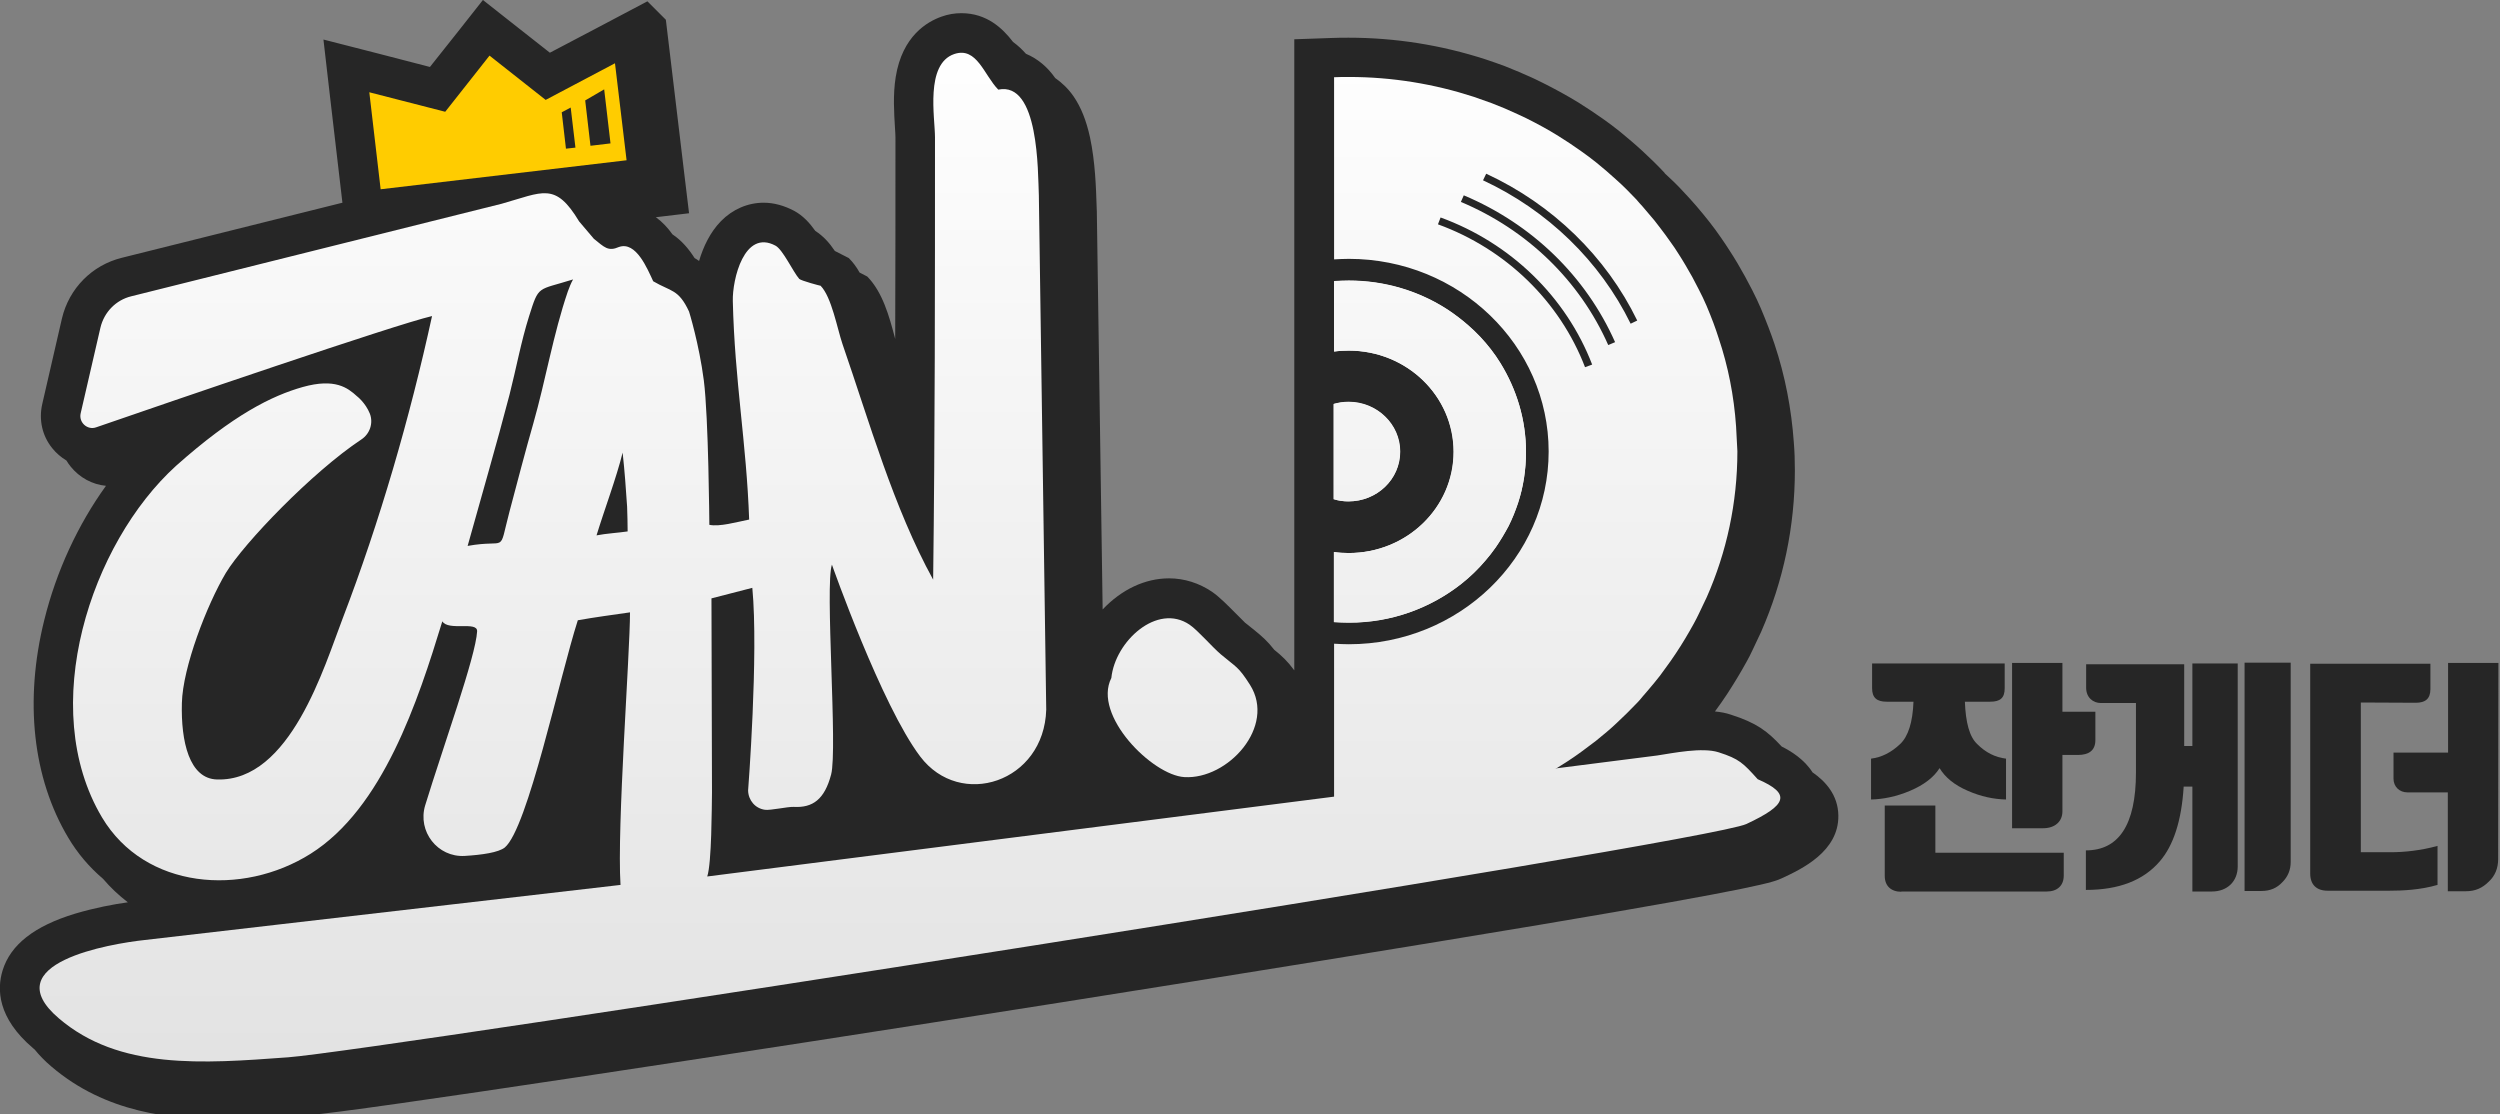 <?xml version="1.0" encoding="utf-8"?>
<!-- Generator: Adobe Illustrator 22.0.1, SVG Export Plug-In . SVG Version: 6.00 Build 0)  -->
<svg version="1.1" id="레이어_1" xmlns="http://www.w3.org/2000/svg" xmlns:xlink="http://www.w3.org/1999/xlink" x="0px"
	 y="0px" viewBox="0 0 948.4 422.6" style="enable-background:new 0 0 948.4 422.6;" xml:space="preserve">
<rect x="0" y="0" width="948.4" height="422.6" fill="#808080" stroke="none"/>
<style type="text/css">
	.st0{fill:#262626;}
	.st1{fill:url(#SVGID_1_);}
	.st2{fill:url(#SVGID_2_);}
	.st3{fill:#FFCC00;}
	.st4{fill:url(#SVGID_3_);}
	.st5{fill:url(#SVGID_4_);}
	.st6{fill:url(#SVGID_5_);}
	.st7{fill:url(#SVGID_6_);}
	.st8{fill:url(#SVGID_7_);}
</style>
<g>
	<path class="st0" d="M245.6,0.5l-19.3,10.2L208.6,20L195,9.3L183.2,0l-9.3,11.8l-10.8,13.6l-19.3-5L122.7,15l2.5,21.7l4.3,36.8
		l0.4,3.4L46.2,97.8c-11.3,2.8-20,11.6-22.7,23l0,0l0,0L16,153.4c-1.3,5.9,0,11.9,3.8,16.6c1.5,1.9,3.4,3.5,5.4,4.7
		c0.5,0.8,1,1.6,1.6,2.3c3.4,4.2,8.2,6.8,13.4,7.3c-10.6,14.7-18.8,32.3-23.4,50.9c-7.6,30.6-4.4,60,9.1,82.6
		c3.5,5.9,8,11.2,13.2,15.6c2.8,3.3,6,6.3,9.4,8.9c-5.2,0.7-12.6,2.1-20,4.3C13,351.3,4,358.4,1,368.1c-2.2,7.1-2,18,11.5,29.5
		c0.2,0.2,0.5,0.4,0.7,0.6c1.7,2.1,3.7,4.2,6.3,6.4c20.7,17.7,45.6,20,65.1,20c10.7,0,21.7-0.8,32.4-1.6l0.4,0
		c17.6-1.3,158.3-22.7,284.3-42.6c70.8-11.2,135.4-21.7,182-29.5c85-14.3,89.1-16.3,92.2-17.7c7.6-3.5,21.7-10.2,21.5-23.8
		c-0.1-7.9-5-13.1-9.8-16.4c-3.1-4.9-8.1-8-11.7-9.8c-5.3-5.7-9.3-8.9-19.3-12.1c-1.8-0.6-3.8-1-6-1.2c0.1-0.1,0.1-0.2,0.2-0.3
		c1.5-2,3-4.2,4.4-6.3c2.6-4,5.1-8.1,7.4-12.3c0.8-1.4,1.5-2.8,2.2-4.3c1.1-2.3,2.2-4.6,3.3-7c8.5-19.4,12.8-40.1,12.8-61.3
		c0-3.5-0.1-7.1-0.4-10.6c-0.9-12.7-3.3-25.2-7.3-37.2c-0.7-2.1-1.5-4.3-2.3-6.4c-0.9-2.4-1.9-4.8-2.9-7.2c-1-2.3-2.1-4.7-3.3-7
		c-0.9-1.7-1.8-3.4-2.7-5.1c-1.8-3.3-3.8-6.7-5.9-9.9c-1-1.6-2.1-3.2-3.2-4.8c-0.7-1-1.5-2.1-2.2-3.1c-1.5-2-3.1-4.1-4.7-6
		c-1.6-2-3.3-3.9-5-5.8c-0.9-0.9-1.7-1.9-2.6-2.8c-2.1-2.3-4.4-4.5-6.7-6.6c-0.1-0.1-0.2-0.2-0.3-0.4c-2.6-2.8-5.4-5.5-8.2-8.1
		c-2.8-2.6-5.8-5.1-8.7-7.5c-2-1.6-4.1-3.2-6.1-4.6c-3.1-2.2-6.4-4.4-9.6-6.4c-4.4-2.7-9-5.2-13.6-7.5c-1.2-0.6-2.3-1.1-3.5-1.7
		c-3.5-1.6-7.2-3.2-10.8-4.6c-2.4-0.9-5-1.8-7.4-2.6c-16.7-5.4-34.1-8.2-51.9-8.2c-1.9,0-3.9,0-6.2,0.1L491,14.9v14.5v63.5v0v5.6
		v8.2v7.9v18.8v0v8.7v8.5v0v2.7v36.1v2.7v0v8.5v0v8.7v0v18.8v7.9v8.2v5.6v4.5c-2.6-3.5-4.6-5.4-7.6-7.8c-2.5-3.2-4.5-5-7.6-7.5
		c-0.9-0.7-1.8-1.4-3-2.4c-0.1-0.1-0.2-0.2-0.4-0.3c-0.4-0.4-0.7-0.7-1.1-1.1c-0.8-0.8-1.7-1.7-2.5-2.5c-3.1-3.1-6-6.1-9-8.2
		c-4.9-3.3-10.5-5.1-16.3-5.1c-9.1,0-18,4.2-25.2,11.8l-2.2-150.4l0-0.2l0-0.2c0-0.7-0.1-1.6-0.1-2.6c-0.2-6.1-0.5-16.4-2.5-25.7
		c-1.4-6.4-3.4-11.4-6.2-15.5c-2-2.9-4.4-5.2-7-7c-3-4.3-6.8-7.4-11.1-9.2c-1.4-1.6-3-3.1-4.9-4.5C380.4,10.8,374.4,5,364.7,5h0
		c-2.5,0-5,0.4-7.5,1.3l0,0l0,0c-5.4,1.9-14.9,7.3-17.4,22.9c-1.1,6.8-0.6,13.8-0.3,19c0.1,1.5,0.2,3.1,0.2,3.9
		c0,25.2,0,50.8-0.1,76.5c-0.1-0.3-0.1-0.5-0.2-0.8c-2.1-7.9-4.6-17-10.4-22.9l-2.9-1.5c-1.1-2-2.5-3.9-4.1-5.5l-5.3-2.7
		c-2-3-4.3-5.6-7.4-7.6c-2.2-3.1-4.7-5.8-8-7.6c-3.8-2-7.7-3.1-11.6-3.1c-6,0-11.8,2.5-16.2,7c-4.1,4.2-6.7,9.7-8.3,15.1
		c-0.6-0.4-1.1-0.8-1.7-1.1c-2.1-3.3-4.8-6.6-8.4-9c-1.7-2.4-3.8-4.7-6.3-6.5l12.6-1.5L259.6,66l-4.4-36.8l-2.6-21.7L245.6,0.5z"/>
	<g>
		<linearGradient id="SVGID_1_" gradientUnits="userSpaceOnUse" x1="448.647" y1="11" x2="448.647" y2="717.25">
			<stop  offset="0" style="stop-color:#FFFFFF"/>
			<stop  offset="1" style="stop-color:#CCCCCC"/>
		</linearGradient>
		<path class="st1" d="M421.6,257.2c-7.2,14.2,15.6,36.9,27.7,37.6c16.5,1,34.9-19.2,24.9-35c-4.5-7.1-5.2-6.6-11.1-11.6
			c-3.4-2.9-8.6-9-11.8-11.2C439,228.6,423,243.3,421.6,257.2z"/>
		<linearGradient id="SVGID_2_" gradientUnits="userSpaceOnUse" x1="345.219" y1="11" x2="345.219" y2="717.25">
			<stop  offset="0" style="stop-color:#FFFFFF"/>
			<stop  offset="1" style="stop-color:#CCCCCC"/>
		</linearGradient>
		<path class="st2" d="M268.3,332.5c1.7-5.1,1.7-26.3,1.8-31.9l-0.2-73.6l15.5-4c2.4,25.3-1.6,76.9-1.6,76.9
			c0.1,3.7,2.7,6.8,6.4,7.3c2,0.3,8.6-1.2,10.9-1.1c7.2,0.4,11.7-2.8,14.2-12.3s-2.4-71.7,0.3-79.6c0,0,18.8,53.4,33.5,72.8
			c15.2,20.1,47,9.8,47.8-17.8l-2.8-195.1c-0.4-8.9,0.1-43.3-15.4-40.1c-5.4-5.5-8.1-16.4-16.7-13.5c-11.1,3.8-7.3,24.2-7.3,31.6
			c0,55.9,0,111.8-0.7,167.8c-15.1-27.5-24.1-59.6-34.4-89.4c-2-5.9-4.1-17.8-8.3-22.1c0.1,0.1-7.4-1.9-8.1-2.6
			c-2.3-2.6-6.2-11.1-9-12.6c-11.9-6.4-16.4,12.9-16.2,21c0.7,30.3,5.2,53.9,6.2,82.9c-5,1-11.2,2.8-15.1,2c0,0-0.3-40.9-2.1-54.8
			c-1.8-13.9-5.6-26.1-5.6-26.1c-4-8.6-6.8-7.5-13.6-11.5c-2.2-4.7-6.5-15.3-13-13l0,0l0,0c-4.1,1.8-5.5,0.1-9.5-3.1l-5.6-6.6
			c-9.1-15.1-13.7-11.1-29.4-6.7L49.8,112.4c-5.8,1.4-10.3,6-11.7,11.9l-7.5,32.5c-0.8,3.5,2.6,6.5,5.9,5.3
			c26.6-9.2,113.2-38.9,127.4-42.2c-8.4,38.5-19.8,77.9-33.9,114.7c-6.9,17.9-19.8,62-47.7,61.1c-10.5-0.3-13.7-14.4-13.3-29
			c0.3-13.5,9.5-37.3,16.7-49.4c6.8-11.2,32.7-38.2,51.4-50.6c3.2-2.1,4.6-6.2,3.2-9.8c-1.7-4.2-4.9-6.6-4.9-6.6
			c-3.5-3.2-8.3-6.9-20.5-3.5c-11.7,3.3-26.3,10.5-48.1,29.9c-32.4,29.4-52.9,91.7-28.1,133.4c16.3,27.3,53.2,30.1,79.1,13.8
			c27.5-17.3,40.8-58.1,50-88.2c2.3,3.8,13.4-0.2,13.2,3.8c-0.5,9.5-12.9,43.8-19.7,66c-3,9.9,4.7,19.8,15,19.2
			c6.6-0.4,12.8-1.3,15.2-3.2c8.7-7.3,20.7-64.4,27.7-86.2l0,0c6.7-1.2,13-2,19.8-3c0,15.6-5,81.4-3.6,103.4L54.9,356.6
			c-13,1.4-57.1,8.8-32.6,29.7c22.9,19.6,54.4,17.2,87,14.8s537.8-81.3,553.2-88.5s17.2-11.4,4.3-17c-5.5-6.1-7-7.7-14.8-10.2
			c-6.2-2-17.4,0.3-23.3,1.2L268.3,332.5z M215.4,110.6c-5.5,16.1-8.4,33.6-13.1,50.1c-2.6,9-6.6,24.2-9,33.3
			c-4.4,16.7-0.4,10.3-15.9,13.1c5.3-19.1,10.9-38.2,15.9-57.4c2.5-9.8,4.4-20.2,7.4-29.7c3.8-12,3-9.7,16.7-14
			C216.6,107.4,216,109,215.4,110.6z M237.9,192.2c0.1,1.5,0.2,7.9,0.2,9.4c-3.3,0.5-8.3,0.8-11.8,1.5c2.8-9.2,7.6-22,9.9-31.4
			C237,179.1,237.4,184.8,237.9,192.2z"/>
		<path class="st3" d="M237.7,60.8l-93.3,11L140.1,35l28.8,7.4l16.8-21.3L207,37.9L233.3,24L237.7,60.8z M222,38.1l2,17.2l7.6-0.9
			l-2.4-20.5L222,38.1z M213.1,42.6l1.6,13.8l3.6-0.4l-1.8-15.2L213.1,42.6z"/>
		<g>
			<g>
				<linearGradient id="SVGID_3_" gradientUnits="userSpaceOnUse" x1="542.404" y1="11" x2="542.404" y2="717.25">
					<stop  offset="0" style="stop-color:#FFFFFF"/>
					<stop  offset="1" style="stop-color:#CCCCCC"/>
				</linearGradient>
				<path class="st4" d="M511.6,133c22,0,39.8,17.2,39.8,38.4c0,21.2-17.8,38.4-39.8,38.4c-1.9,0-3.8-0.1-5.6-0.4V236
					c1.9,0.1,3.7,0.2,5.6,0.2c16.3,0,31.2-5.6,42.8-14.8c3.3-2.6,6.4-5.6,9.1-8.8c1.4-1.6,2.7-3.3,3.9-5c1.8-2.6,3.4-5.3,4.9-8.1
					c1.4-2.8,2.6-5.8,3.6-8.8c2-6.1,3-12.6,3-19.3c0-12.3-3.6-23.8-9.7-33.7c-2.2-3.6-4.8-6.9-7.7-10c-1.4-1.5-3-3-4.6-4.4
					c-2.4-2.1-4.9-4-7.6-5.8c-10.7-7-23.7-11.1-37.6-11.1c-1.9,0-3.8,0.1-5.6,0.2v26.7C507.8,133.1,509.7,133,511.6,133z"/>
				<linearGradient id="SVGID_4_" gradientUnits="userSpaceOnUse" x1="518.548" y1="11" x2="518.548" y2="717.25">
					<stop  offset="0" style="stop-color:#FFFFFF"/>
					<stop  offset="1" style="stop-color:#CCCCCC"/>
				</linearGradient>
				<path class="st5" d="M511.6,190.2c10.8,0,19.6-8.4,19.6-18.9c0-10.4-8.8-18.9-19.6-18.9c-2,0-3.8,0.3-5.6,0.8v36.1
					C507.7,190,509.6,190.2,511.6,190.2z"/>
				<linearGradient id="SVGID_5_" gradientUnits="userSpaceOnUse" x1="518.548" y1="11" x2="518.548" y2="717.25">
					<stop  offset="0" style="stop-color:#FFFFFF"/>
					<stop  offset="1" style="stop-color:#CCCCCC"/>
				</linearGradient>
				<path class="st6" d="M531.1,171.4c0-10.4-8.8-18.9-19.6-18.9c-2,0-3.8,0.3-5.6,0.8v36.1c1.8,0.5,3.7,0.8,5.6,0.8
					C522.4,190.2,531.1,181.8,531.1,171.4z"/>
				<linearGradient id="SVGID_6_" gradientUnits="userSpaceOnUse" x1="542.404" y1="11" x2="542.404" y2="717.25">
					<stop  offset="0" style="stop-color:#FFFFFF"/>
					<stop  offset="1" style="stop-color:#CCCCCC"/>
				</linearGradient>
				<path class="st7" d="M554.4,221.5c3.3-2.6,6.4-5.6,9.1-8.8c1.4-1.6,2.7-3.3,3.9-5c1.8-2.6,3.4-5.3,4.9-8.1
					c1.4-2.8,2.6-5.8,3.6-8.8c2-6.1,3-12.6,3-19.3c0-12.3-3.6-23.8-9.7-33.7c-2.2-3.6-4.8-6.9-7.7-10c-1.4-1.5-3-3-4.6-4.4
					c-2.4-2.1-4.9-4-7.6-5.8c-10.7-7-23.7-11.1-37.6-11.1c-1.9,0-3.8,0.1-5.6,0.2v26.7c1.8-0.3,3.7-0.4,5.6-0.4
					c22,0,39.8,17.2,39.8,38.4c0,21.2-17.8,38.4-39.8,38.4c-1.9,0-3.8-0.1-5.6-0.4V236c1.9,0.1,3.7,0.2,5.6,0.2
					C527.8,236.3,542.7,230.7,554.4,221.5z"/>
				<linearGradient id="SVGID_7_" gradientUnits="userSpaceOnUse" x1="582.436" y1="11" x2="582.436" y2="717.25">
					<stop  offset="0" style="stop-color:#FFFFFF"/>
					<stop  offset="1" style="stop-color:#CCCCCC"/>
				</linearGradient>
				<path class="st8" d="M658.6,161.8c-0.8-11.6-3-22.8-6.6-33.5c-0.6-1.9-1.3-3.9-2-5.8c-0.8-2.2-1.7-4.3-2.6-6.5
					c-0.9-2.1-1.9-4.2-3-6.3c-0.8-1.6-1.6-3.1-2.4-4.6c-1.7-3-3.4-6-5.3-8.9c-0.9-1.5-1.9-2.9-2.9-4.3c-0.7-0.9-1.3-1.9-2-2.8
					c-1.4-1.9-2.8-3.7-4.2-5.5c-1.5-1.8-3-3.5-4.5-5.3c-0.8-0.9-1.6-1.7-2.3-2.6c-2.4-2.5-4.8-5-7.4-7.3c-2.6-2.4-5.2-4.6-7.9-6.8
					c-1.8-1.4-3.7-2.9-5.6-4.2c-2.8-2-5.8-4-8.7-5.8c-4-2.5-8.1-4.7-12.3-6.8c-1.1-0.5-2.1-1-3.2-1.5c-3.2-1.5-6.5-2.9-9.9-4.2
					c-2.2-0.8-4.5-1.6-6.8-2.4c-14.8-4.8-30.7-7.5-47.3-7.5c-1.9,0-3.8,0-5.6,0.1v69.1c1.9-0.1,3.7-0.2,5.6-0.2
					c41.8,0,75.8,32.8,75.8,73.1c0,40.3-34,73.1-75.8,73.1c-1.9,0-3.8-0.1-5.6-0.2v69.1c1.9,0.1,3.7,0.1,5.6,0.1
					c9.5,0,18.9-0.9,27.9-2.5c3-0.6,6-1.2,8.9-1.9c2.4-0.6,4.7-1.2,7-1.9c10.9-3.3,21.2-7.7,30.8-13.2c1-0.6,2-1.1,3-1.7
					c3.6-2.2,7.2-4.5,10.6-7c1.9-1.4,3.7-2.8,5.6-4.2c2.7-2.2,5.4-4.4,7.9-6.8c2.6-2.4,5-4.8,7.4-7.3c0.8-0.8,1.6-1.7,2.3-2.6
					c1.5-1.7,3-3.5,4.5-5.3c1.5-1.8,2.9-3.6,4.2-5.5c1.4-1.9,2.7-3.7,4-5.7c2.4-3.6,4.6-7.3,6.7-11.1c0.7-1.3,1.4-2.6,2-3.9
					c1-2.1,2-4.2,3-6.3c7.5-17,11.6-35.7,11.6-55.3C658.9,168.2,658.8,165,658.6,161.8z M601.3,139.3c-9.6-25-30-44.8-55.8-54.2
					l1-2.6c26.6,9.7,47.6,30.1,57.5,55.8L601.3,139.3z M610.1,130.9c-10.8-24.4-30.7-43.7-55.9-54.3l1.1-2.5
					c25.9,10.9,46.3,30.7,57.4,55.7L610.1,130.9z M618.6,122.8c-11.6-23.7-31.5-43-56-54.4l1.2-2.5c25.1,11.6,45.5,31.4,57.3,55.7
					L618.6,122.8z"/>
			</g>
		</g>
	</g>
	<g>
		<path class="st0" d="M724.6,300c-5.2,2.2-10.2,3.2-14.8,3.3v-15.5c4-0.5,7.6-2.3,11-5.5c3.1-2.9,4.8-8.3,5.1-16.1h-10.2
			c-3.7,0-5.5-1.5-5.5-5.1v-9.4h50.3v9.4c0,3.7-1.7,5.1-5.5,5.1h-9.6c0.3,7.8,1.7,13.3,4.7,16.1c3.2,3.2,6.8,5,10.9,5.5v15.5
			c-4.6-0.1-9.5-1.1-14.5-3.3c-5.1-2.2-8.6-5.1-10.7-8.6C733.6,294.9,729.8,297.8,724.6,300z M721.3,338.3c-3.9,0-6.3-2.2-6.3-6
			v-26.7h19.2v17.9h48.7v8.7c0,3.8-2.5,6-6.4,6h-55.2V338.3z M782.5,270h12.4v10.8c0,3.9-2.5,5.6-6.6,5.6h-5.9v21.4
			c0,3.9-2.9,6.4-7.3,6.4h-11.8v-62.7h19.1V270z"/>
		<path class="st0" d="M848.9,328.7c0,5.6-3.9,9.5-9.8,9.5h-7.4v-39.8h-3.3c-0.8,13-3.9,22.4-9.1,28.4c-6.2,7.2-15.5,10.8-28,10.8
			v-15c12.3,0,19-9.4,19-29.6v-26.3H797c-3,0-5.6-2.1-5.6-5.8v-8.9h37.2v31h3.1v-31.3h17.2V328.7z M851.5,251.4H869v75.6
			c0,2.9-1,5.5-3.1,7.6c-2.1,2.3-4.7,3.4-8,3.4h-6.4V251.4z"/>
		<path class="st0" d="M876.4,251.8H922v9.6c0,3.7-1.9,5.2-5.6,5.2l-20.8-0.1v56.8h11.3c5.1,0,11.3-0.6,17.8-2.4v14.8
			c-6.5,1.9-13.3,2.2-18.2,2.2h-23.5c-4.2,0-6.6-2.3-6.6-6.5v-79.6H876.4z M947.7,325.9c0,3.5-1.2,6.4-3.6,8.6
			c-2.4,2.4-5.1,3.6-8.6,3.6h-6.9v-37.5h-15.3c-3.1,0-5.3-2.2-5.3-5.2v-9.9h20.7v-34h19.1L947.7,325.9L947.7,325.9z"/>
	</g>
</g>
</svg>
